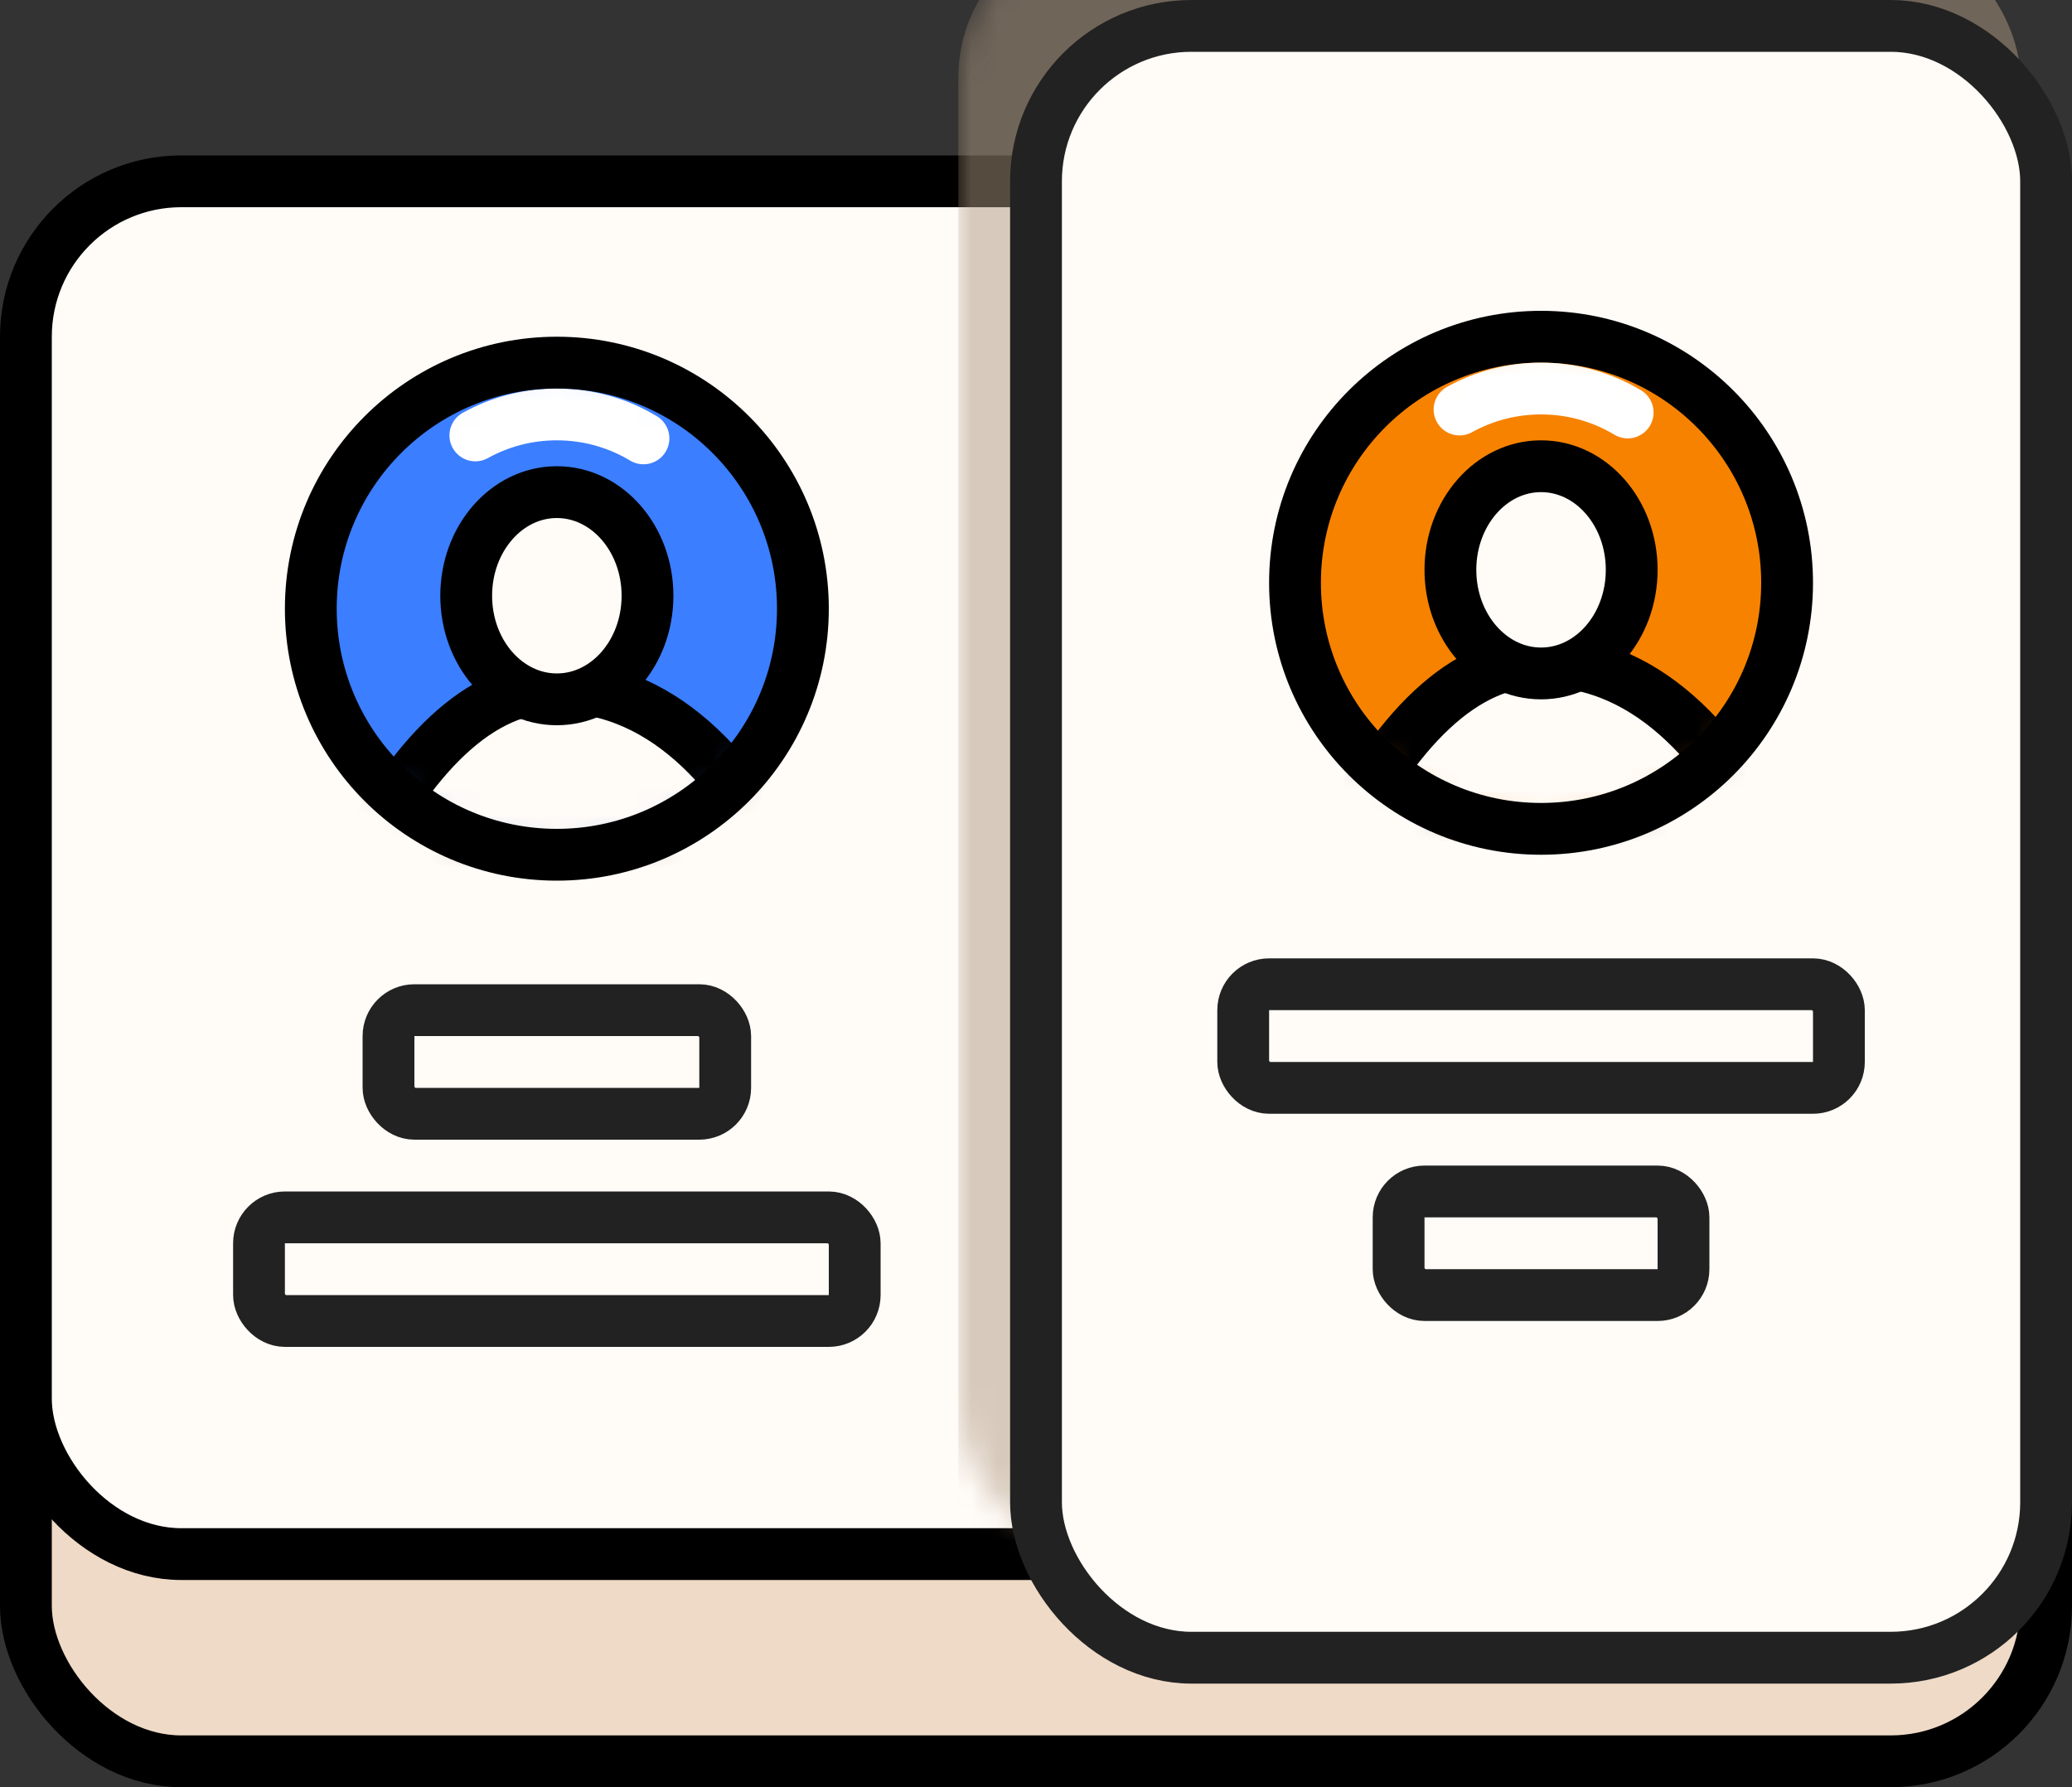<?xml version="1.0" encoding="UTF-8"?>
<svg width="80px" height="69px" viewBox="0 0 80 69" version="1.1" xmlns="http://www.w3.org/2000/svg" xmlns:xlink="http://www.w3.org/1999/xlink">
    <rect x="0" y="0" width="80" height="69" fill="#333333" stroke="none"/>
    <!-- Generator: Sketch 50.2 (55047) - http://www.bohemiancoding.com/sketch -->
    <title>Group 165</title>
    <desc>Created with Sketch.</desc>
    <defs>
        <circle id="path-1" cx="9.5" cy="9.5" r="9.5"></circle>
        <circle id="path-3" cx="9.5" cy="9.5" r="9.5"></circle>
        <path d="M80,6 L80,57 C80,60.314 77.314,63 74,63 L6,63 C2.686,63 0,60.314 0,57 L0,6 C0,2.686 2.686,0 6,0 L74,0 C77.314,0 80,2.686 80,6 Z" id="path-5"></path>
        <circle id="path-7" cx="9.5" cy="9.5" r="9.5"></circle>
        <circle id="path-9" cx="9.5" cy="9.5" r="9.5"></circle>
    </defs>
    <g id="2.-Graphics" stroke="none" stroke-width="1" fill="none" fill-rule="evenodd">
        <g id="0.-Graphics" transform="translate(-508, -296)">
            <g id="Group" transform="translate(105, 91)">
                <g id="Group-214" transform="translate(5, 0)">
                    <g id="Group-165" transform="translate(398, 205)">
                        <g id="Group-158-Copy" transform="translate(0, 6)">
                            <g id="Group-146">
                                <rect id="Rectangle-34" stroke="#000000" stroke-width="2" fill="#EEDAC7" x="1" y="4" width="78" height="58" rx="6"></rect>
                                <rect id="Rectangle-34" stroke="#000000" stroke-width="2" fill="#FFFBF7" x="1" y="1" width="78" height="53" rx="6"></rect>
                                <g id="Group-163" transform="translate(9, 8)">
                                    <g id="Group-157">
                                        <g id="Group-161" transform="translate(3, 0)">
                                            <g id="Group-160">
                                                <mask id="mask-2" fill="white">
                                                    <use xlink:href="#path-1"></use>
                                                </mask>
                                                <use id="Mask" fill="#3B7EFF" xlink:href="#path-1"></use>
                                                <path d="M12.845,2.925 C11.867,2.338 10.723,2 9.5,2 C8.358,2 7.286,2.294 6.353,2.811" id="Oval-10-Copy" stroke="#FFFFFF" stroke-width="2" stroke-linecap="round" stroke-linejoin="round" mask="url(#mask-2)"></path>
                                                <g mask="url(#mask-2)" fill="#FFFBF7" stroke="#000000" stroke-width="2">
                                                    <g transform="translate(1, 4)">
                                                        <path d="M8.497,8.516 C12.881,8.516 15.759,12.256 17.6,16.026 L0.439,16.026 C2.888,11.019 5.574,8.516 8.497,8.516 Z" id="Path-18"></path>
                                                        <ellipse id="Oval-13" cx="8.5" cy="5" rx="3.5" ry="4"></ellipse>
                                                    </g>
                                                </g>
                                            </g>
                                            <mask id="mask-4" fill="white">
                                                <use xlink:href="#path-3"></use>
                                            </mask>
                                            <use id="Mask" stroke="#000000" stroke-width="2" xlink:href="#path-3"></use>
                                        </g>
                                        <rect id="Rectangle-42" stroke="#222222" stroke-width="2" fill="#FFFBF7" x="1" y="33" width="23" height="4" rx="1"></rect>
                                        <rect id="Rectangle-42" stroke="#222222" stroke-width="2" fill="#FFFBF7" x="6" y="25" width="13" height="4" rx="1"></rect>
                                    </g>
                                </g>
                            </g>
                            <g id="Group-159" transform="translate(7, 40)"></g>
                        </g>
                        <g id="Rectangle-45" style="mix-blend-mode: multiply;" transform="translate(0, 6)">
                            <mask id="mask-6" fill="white">
                                <use xlink:href="#path-5"></use>
                            </mask>
                            <g id="Mask"></g>
                            <rect fill="#B09981" style="mix-blend-mode: multiply;" opacity="0.7" mask="url(#mask-6)" x="37" y="-9" width="41" height="70" rx="6"></rect>
                        </g>
                        <g id="Group-164" transform="translate(39, 0)">
                            <rect id="Rectangle-45" stroke="#222222" stroke-width="2" fill="#FFFBF7" x="1" y="1" width="39" height="63" rx="6"></rect>
                            <g id="Group-162" transform="translate(8, 13)">
                                <g id="Group-159" transform="translate(0, 24)" fill="#FFFBF7" stroke="#222222" stroke-width="2">
                                    <rect id="Rectangle-42" x="7" y="9" width="11" height="4" rx="1"></rect>
                                    <rect id="Rectangle-42" x="1" y="1" width="23" height="4" rx="1"></rect>
                                </g>
                                <g id="Group-161-Copy" transform="translate(3, 0)">
                                    <g id="Group-160">
                                        <mask id="mask-8" fill="white">
                                            <use xlink:href="#path-7"></use>
                                        </mask>
                                        <use id="Mask" fill="#F78200" xlink:href="#path-7"></use>
                                        <g mask="url(#mask-8)" fill="#FFFBF7" stroke="#000000" stroke-width="2">
                                            <g transform="translate(1, 4)">
                                                <path d="M8.497,8.516 C12.881,8.516 15.759,12.256 17.6,16.026 L0.439,16.026 C2.888,11.019 5.574,8.516 8.497,8.516 Z" id="Path-18"></path>
                                                <ellipse id="Oval-13" cx="8.5" cy="5" rx="3.5" ry="4"></ellipse>
                                            </g>
                                        </g>
                                    </g>
                                    <mask id="mask-10" fill="white">
                                        <use xlink:href="#path-9"></use>
                                    </mask>
                                    <use id="Mask" stroke="#000000" stroke-width="2" xlink:href="#path-9"></use>
                                    <path d="M12.845,2.925 C11.867,2.338 10.723,2 9.5,2 C8.358,2 7.286,2.294 6.353,2.811" id="Oval-10-Copy" stroke="#FFFFFF" stroke-width="2" stroke-linecap="round" stroke-linejoin="round" mask="url(#mask-10)"></path>
                                </g>
                            </g>
                        </g>
                    </g>
                </g>
            </g>
        </g>
    </g>
</svg>